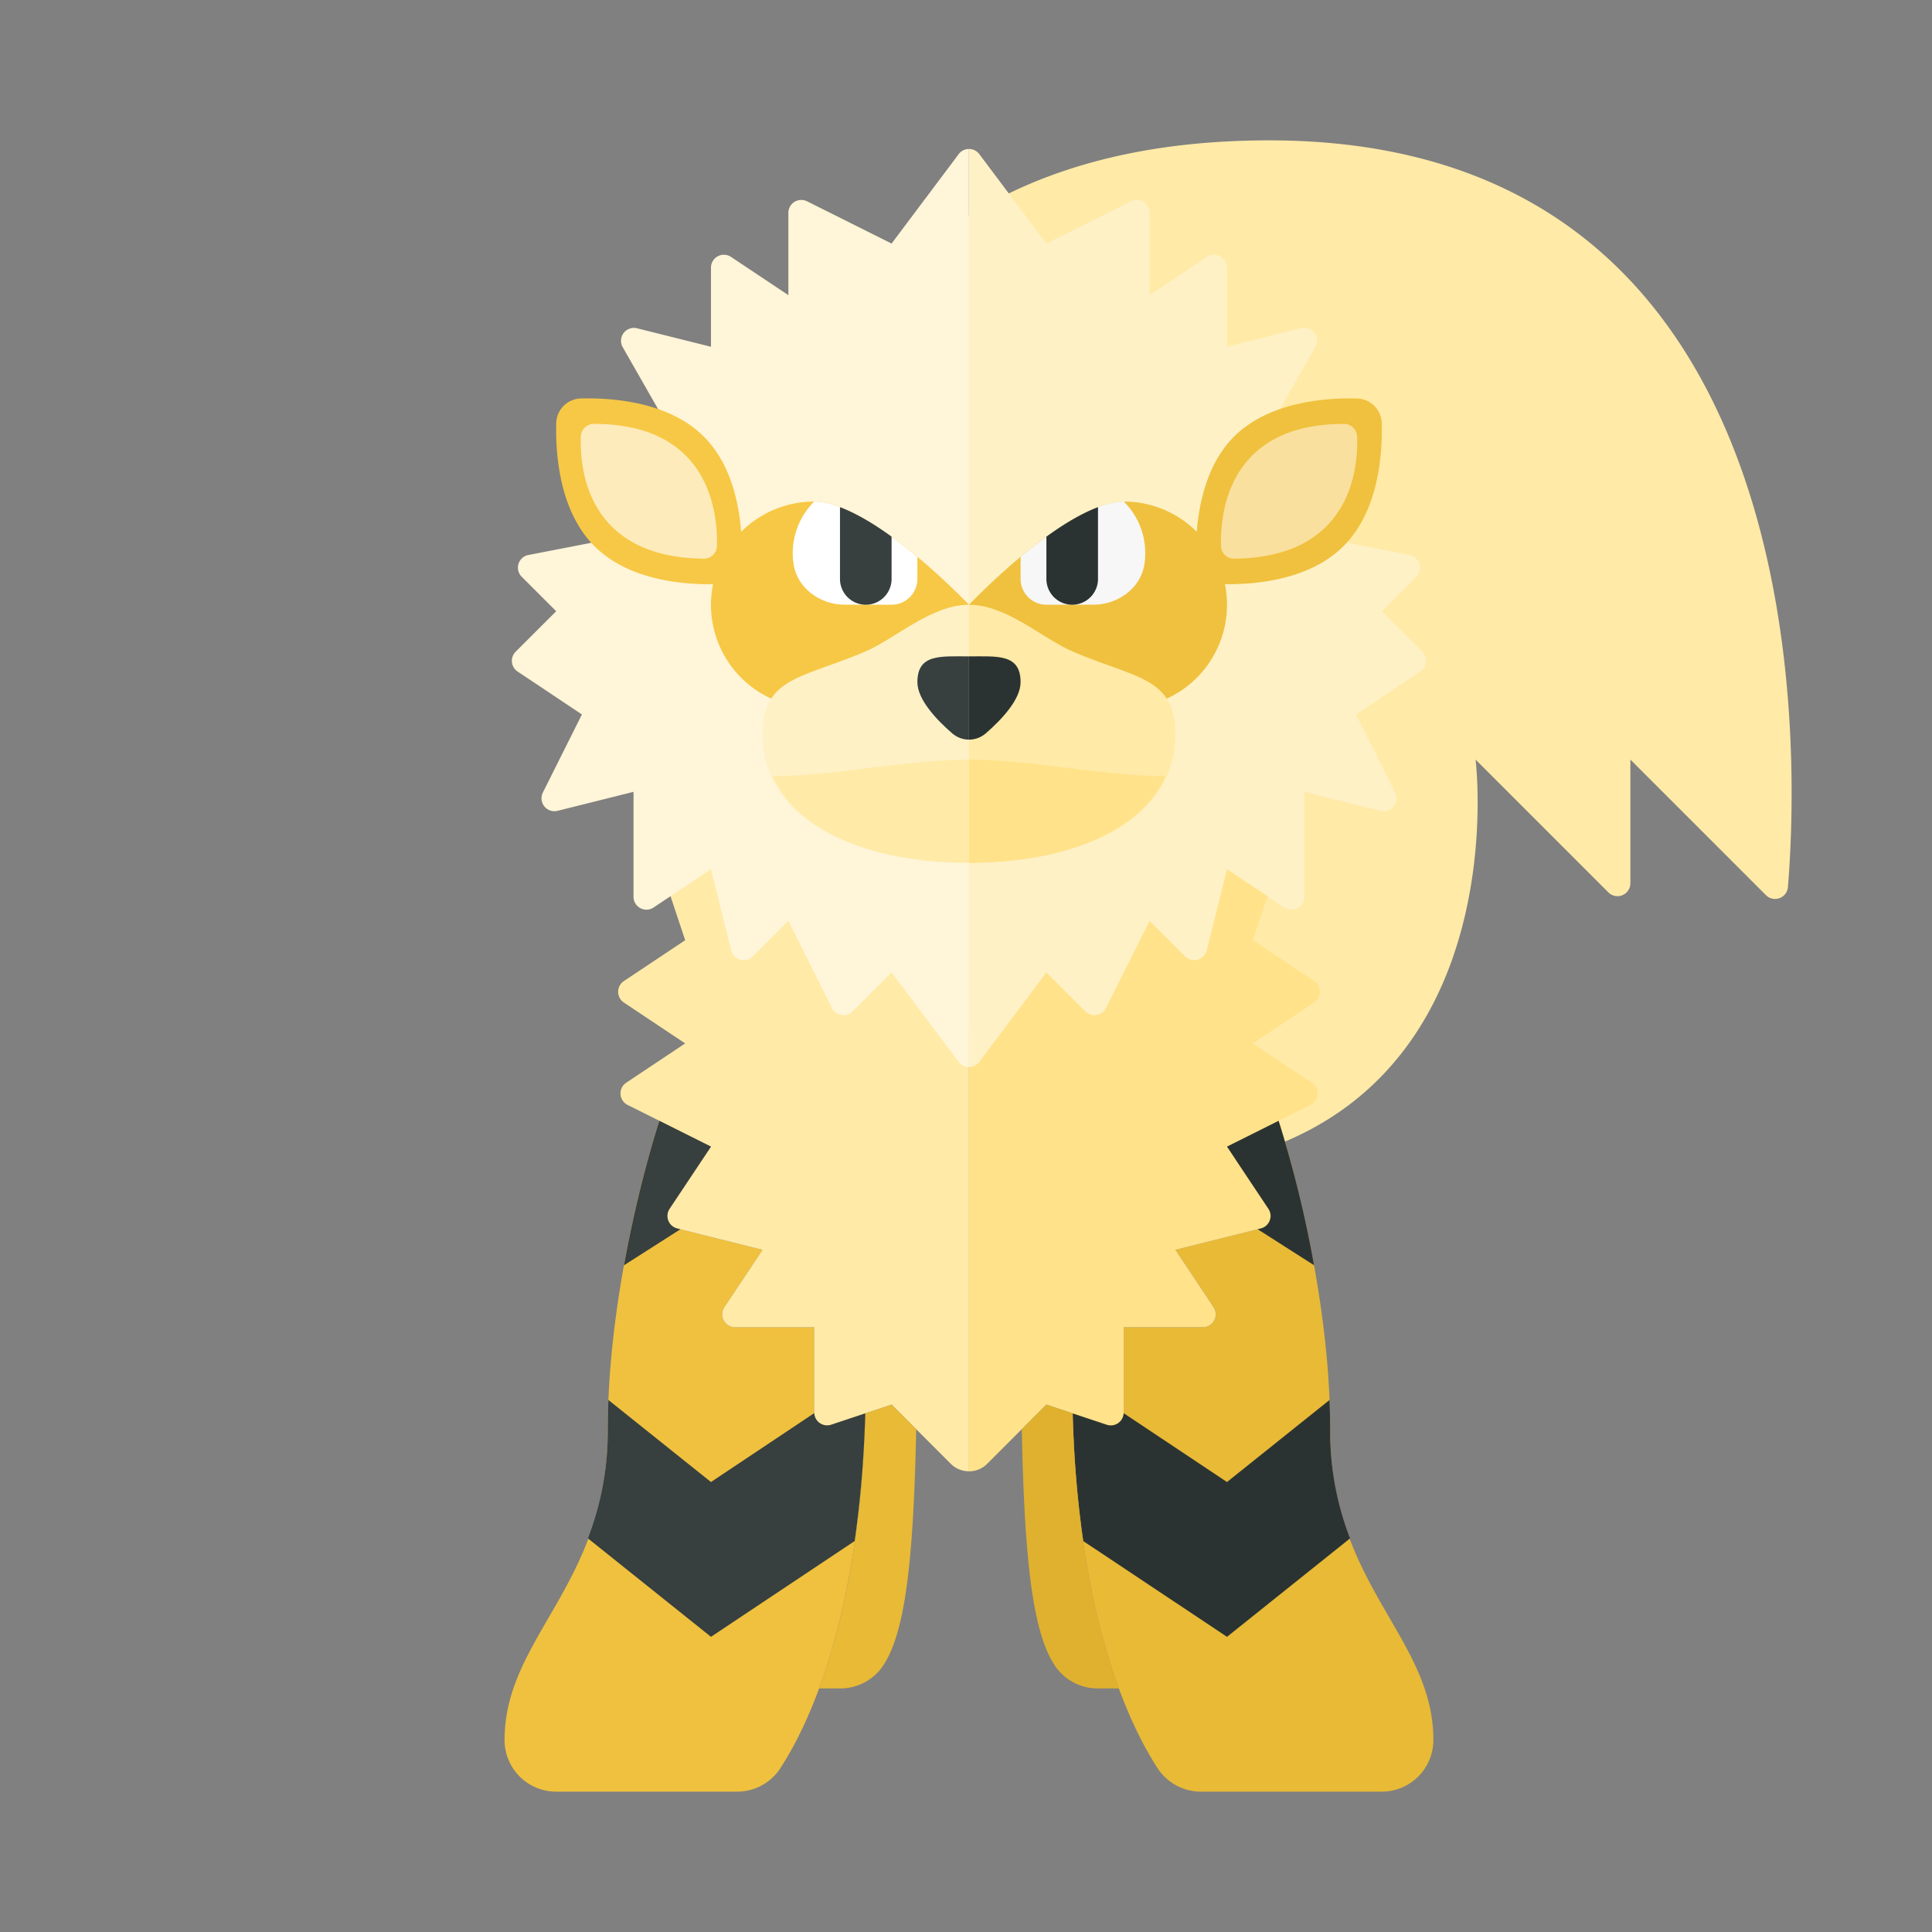 <svg xmlns="http://www.w3.org/2000/svg" width="100%" height="100%" viewBox="-2.72 -2.72 37.44 37.44"><rect x="-2.72" y="-2.72" width="37.44" height="37.44" fill="#808080" stroke="none"/><path fill="#FFEAA7" d="M18.875 20l-7-7s-2-13 10-13c10.647 0 10.273 11.808 10.053 14.471a.25.25 0 01-.426.156L28.875 12v2.396a.25.25 0 01-.427.177L25.875 12s1 8-7 8z"/><path fill="#E8BA36" d="M23.058 25c0-3-1-6-1-6l-1 .5.803 1.205a.25.25 0 01-.147.381l-1.656.414.741 1.111a.25.25 0 01-.209.389h-1.533v1.653a.25.25 0 01-.329.237l-.661-.22c.103 3.97 1.101 6.037 1.644 6.873a1 1 0 00.841.457h3.505a1 1 0 001-1c.001-2-1.999-3-1.999-6z"/><path fill="#F0C13E" d="M13.387 24.89a.25.25 0 01-.329-.237V23h-1.533a.25.25 0 01-.208-.389l.741-1.111-1.656-.414a.25.25 0 01-.147-.381l.803-1.205-1-.5s-1 3-1 6-2 4-2 6a1 1 0 001 1h3.505a.998.998 0 00.841-.457c.543-.835 1.541-2.903 1.644-6.873l-.661.22z"/><path fill="#FFEAA7" d="M16.058 14h-6l.5 1.5-1.188.792a.25.25 0 000 .416l1.188.792-1.142.761a.25.25 0 00.027.432l1.615.807-.803 1.205a.25.25 0 00.147.381l1.656.414-.741 1.111a.25.25 0 00.208.389h1.533v1.653a.25.25 0 00.329.237l1.171-.39 1.146 1.146a.498.498 0 00.354.146V14z"/><path fill="#FFE28A" d="M16.411 25.646l1.146-1.146 1.171.39a.25.25 0 00.329-.237V23h1.533a.25.25 0 00.208-.389l-.74-1.111 1.656-.414a.25.25 0 00.147-.381l-.803-1.205 1.615-.807a.25.25 0 00.027-.432l-1.142-.761 1.188-.792a.25.25 0 000-.416l-1.188-.792.5-1.5h-6v11.793a.495.495 0 00.353-.147z"/><path fill="#2B3332" d="M22.058 19l-1 .5.803 1.205a.25.25 0 01-.147.381l-.062.015 1.093.698A22.568 22.568 0 0022.058 19z"/><path fill="#FFF5D8" d="M16.058.167a.248.248 0 00-.2.1L14.558 2l-1.638-.819a.25.25 0 00-.362.224V3l-1.111-.741a.25.25 0 00-.389.208V4l-1.432-.358a.25.25 0 00-.278.367l.959 1.679-1 2-1.788.347a.25.25 0 00-.129.422l.668.668-.785.784a.25.25 0 00.038.385l1.246.831-.757 1.514a.25.25 0 00.284.354l1.473-.368v2.033c0 .2.223.319.389.208l1.111-.741.393 1.572a.25.25 0 00.419.116l.688-.688.845 1.69a.25.25 0 00.4.065l.755-.755 1.3 1.733c.05.067.125.1.2.1V.167z"/><path fill="#FEF1C6" d="M16.258 17.858l1.3-1.733.755.755a.25.25 0 00.4-.065l.845-1.69.688.688a.25.25 0 00.419-.116l.393-1.572 1.111.741a.25.25 0 00.389-.208v-2.033l1.473.368a.25.25 0 00.284-.354l-.757-1.514 1.246-.831a.25.25 0 00.038-.385l-.784-.784.668-.668a.25.25 0 00-.129-.422l-1.788-.348-1-2 .959-1.679a.25.25 0 00-.278-.367L21.058 4V2.467a.25.25 0 00-.389-.208L19.558 3V1.405a.25.25 0 00-.362-.224L17.558 2l-1.3-1.733a.248.248 0 00-.2-.1v17.792a.251.251 0 00.2-.101z"/><path fill="#2B3332" d="M23.058 25c0-.197-.005-.394-.013-.59L21.058 26l-2.002-1.334a.25.25 0 01-.328.225l-.661-.22c.025.926.101 1.744.206 2.474L21.058 29l2.384-1.907A5.727 5.727 0 0123.058 25z"/><path fill="#E0B12E" d="M18.068 24.67l.661.22-1.171-.39-.477.477c.051 2.496.205 3.91.631 4.566a1 1 0 00.841.457h.411c-.428-1.158-.833-2.881-.896-5.33z"/><path fill="#E8BA36" d="M14.558 24.5l-.51.17c-.063 2.449-.467 4.173-.895 5.33h.41a.998.998 0 00.841-.457c.426-.656.58-2.07.631-4.566l-.477-.477z"/><path fill="#373F3F" d="M13.387 24.89a.25.25 0 01-.328-.225L11.058 26 9.07 24.41c-.008.196-.012.393-.012.59 0 .834-.161 1.504-.384 2.093L11.058 29l2.784-1.856c.105-.729.18-1.547.206-2.474l-.661.22zm-2.985-3.804a.25.25 0 01-.147-.381l.803-1.205-1-.5s-.393 1.18-.686 2.8l1.093-.698-.063-.016z"/><path fill="#F7C845" d="M13.058 7c-.552 0-1.053.224-1.415.586-.047-.598-.216-1.338-.723-1.845-.675-.675-1.77-.755-2.381-.739a.49.49 0 00-.48.48c-.015.61.064 1.705.74 2.381.65.65 1.678.746 2.299.739A2 2 0 0013.058 11c1.105 0 3-2 3-2s-1.896-2-3-2z"/><path fill="#F0C13E" d="M23.576 5.002c-.61-.015-1.705.064-2.381.739-.507.507-.676 1.248-.723 1.845A1.994 1.994 0 0019.058 7c-1.105 0-3 2-3 2s1.895 2 3 2a2 2 0 001.96-2.399c.621.007 1.649-.089 2.299-.739.676-.676.755-1.771.74-2.381a.491.491 0 00-.481-.479z"/><path fill="#FEF1C6" d="M16.058 9c-.729 0-1.412.646-2 .901-1.195.519-2 .488-2 1.599 0 1.657 1.791 2.5 4 2.5V9z"/><path fill="#FFEAA7" d="M20.058 11.5c0-1.11-.804-1.079-1.999-1.598C17.47 9.646 16.787 9 16.058 9v5c2.209 0 4-.843 4-2.5z"/><path fill="#FFF" d="M15.058 8.498v-.426c-.627-.523-1.421-1.072-2-1.072l-.003.003c-.33.33-.463.784-.396 1.213.072.464.515.781.985.782l.914.001c.275 0 .5-.224.5-.501z"/><path fill="#373F3F" d="M14.558 7.68c-.331-.241-.679-.451-1-.572v1.391a.5.5 0 101 0V7.68z"/><path fill="#F7F7F7" d="M17.058 8.498v-.426c.626-.523 1.421-1.072 2-1.072l.003.003c.33.33.463.784.396 1.213-.072.464-.515.781-.985.782l-.914.001a.5.5 0 01-.5-.501z"/><path fill="#2B3332" d="M17.558 7.68c.331-.241.679-.451 1-.572v1.391a.5.5 0 11-1 0V7.68z"/><path fill="#FFEAA7" d="M16.058 14v-2c-1.194 0-2.669.324-3.809.322.499 1.107 2.006 1.678 3.809 1.678z"/><path fill="#FFE28A" d="M19.867 12.322c-1.141.002-2.615-.322-3.809-.322v2c1.803 0 3.309-.571 3.809-1.678z"/><path fill="#FAE09F" d="M23.323 5.495c-2.241 0-2.4 1.728-2.381 2.371a.25.25 0 00.258.24c2.258-.024 2.403-1.739 2.379-2.373a.252.252 0 00-.256-.238z"/><path fill="#FDEBBB" d="M8.792 5.495a.252.252 0 00-.256.238c-.024.634.121 2.348 2.379 2.373a.25.25 0 00.258-.24c.019-.643-.14-2.371-2.381-2.371z"/><path fill="#373F3F" d="M16.058 10c-.552 0-1-.052-1 .5 0 .341.382.738.674.991.094.081.21.122.326.122V10z"/><path fill="#2B3332" d="M16.384 11.491c.292-.253.674-.65.674-.991 0-.552-.448-.5-1-.5v1.613c.116 0 .232-.04.326-.122z"/></svg>